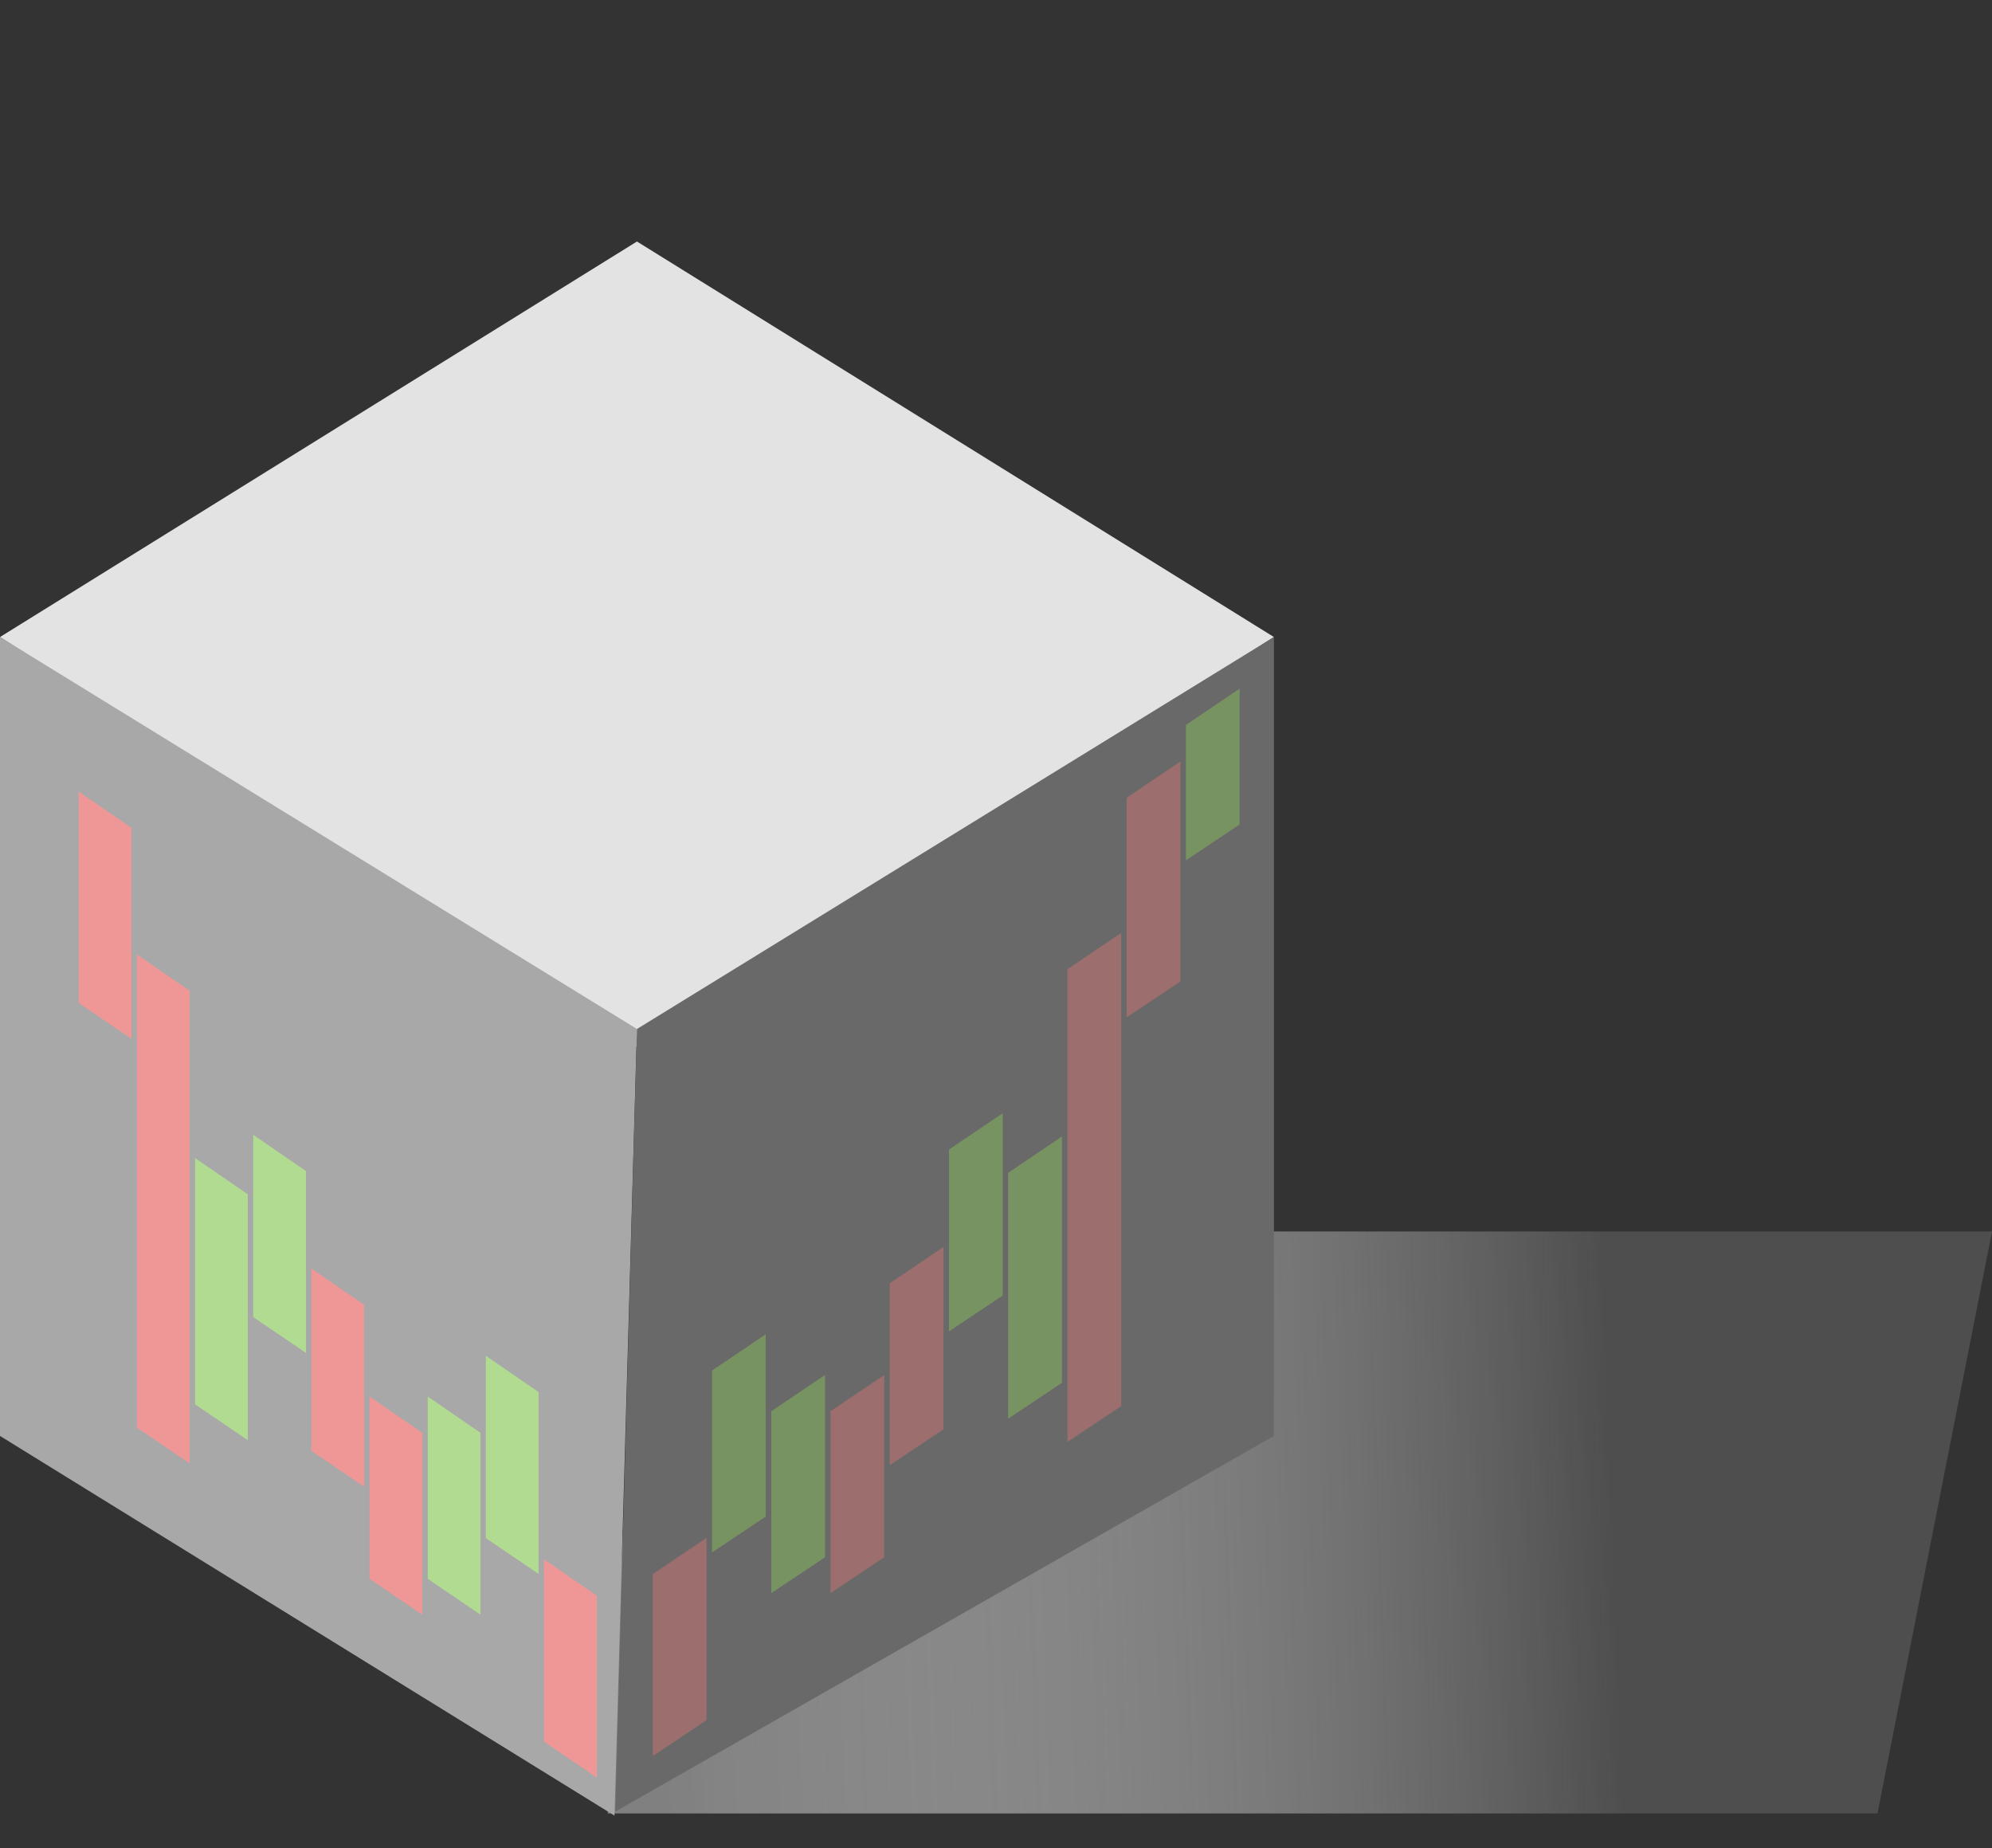<svg xmlns="http://www.w3.org/2000/svg" xmlns:xlink="http://www.w3.org/1999/xlink" width="462.111" height="428.667" viewBox="0 0 462.111 428.667">
  <rect x="0" y="0" width="462.111" height="428.667" fill="#333333" stroke="none"/>
  <defs>
    <linearGradient id="linear-gradient" x1="0.734" y1="0.864" x2="0.033" y2="0.875" gradientUnits="objectBoundingBox">
      <stop offset="0" stop-color="#fff" stop-opacity="0.133"/>
      <stop offset="1" stop-color="gray"/>
    </linearGradient>
  </defs>
  <g id="Group_3" data-name="Group 3" transform="translate(-815.458 -147.35)">
    <path id="Path_6" data-name="Path 6" d="M708.016,422.411v31.5l12.236,8.316V430.829Z" transform="translate(159.019 -119.804)" fill="#b0db91"/>
    <path id="Path_35" data-name="Path 35" d="M745.8,585.7l7.644-6.224,10.492,8.3L755.3,594Z" transform="translate(127.482 -17.988)" fill="none"/>
    <path id="Path_64" data-name="Path 64" d="M.843,0H314.569L288,135H-6.56Z" transform="translate(963 433)" fill="url(#linear-gradient)"/>
    <g id="Group_2" data-name="Group 2" transform="translate(815.458 147.35)">
      <path id="Path_2" data-name="Path 2" d="M39.611,39.611,208.967,0l-37.2,171.766L0,208.967Z" transform="translate(147.762 0) rotate(45)" fill="#e3e3e3"/>
      <path id="Path_4" data-name="Path 4" d="M708.016,413.5V598.813l142.554,88.07,5.208-182.463Z" transform="translate(-708.016 -265.738)" fill="#a8a8a8"/>
      <path id="Union_26" data-name="Union 26" d="M0,49.033V0L12.236,8.418V57.349Z" transform="translate(18.275 183.626)" fill="#ef9797"/>
      <path id="Union_6" data-name="Union 6" d="M0,109.742V0L12.236,8.418V118.058Z" transform="translate(31.766 221.4)" fill="#ef9797"/>
      <path id="Union_8" data-name="Union 8" d="M0,57.128V0L12.236,8.418V65.444Z" transform="translate(45.256 268.618)" fill="#b0db91"/>
      <path id="Union_9" data-name="Union 9" d="M0,42.287V0L12.236,8.418V50.6Z" transform="translate(58.747 263.222)" fill="#b0db91"/>
      <path id="Union_10" data-name="Union 10" d="M0,42.287V0L12.236,8.418V50.6Z" transform="translate(72.238 294.251)" fill="#ef9797"/>
      <path id="Union_11" data-name="Union 11" d="M0,42.287V0L12.236,8.418V50.6Z" transform="translate(85.729 323.931)" fill="#ef9797"/>
      <path id="Union_14" data-name="Union 14" d="M0,42.287V0L12.236,8.418V50.6Z" transform="translate(126.201 361.705)" fill="#ef9797"/>
      <path id="Union_12" data-name="Union 12" d="M0,42.287V0L12.236,8.418V50.6Z" transform="translate(99.22 323.931)" fill="#b0db91"/>
      <path id="Union_13" data-name="Union 13" d="M0,42.287V0L12.236,8.418V50.6Z" transform="translate(112.711 314.487)" fill="#b0db91"/>
      <path id="Path_5" data-name="Path 5" d="M854.674,413.5V598.813l-152.8,87.135,5.037-181.528Z" transform="translate(-559.15 -265.738)" fill="#696969"/>
      <path id="Path_38" data-name="Path 38" d="M720.48,422.411v31.5l-12.464,8.316V430.829Z" transform="translate(-432.902 -262.673)" fill="#779362"/>
      <path id="Union_25" data-name="Union 25" d="M0,27.956V8.418L12.463,0V51.034L0,59.35Z" transform="translate(261.372 176.626)" fill="#9d6e6e"/>
      <path id="Union_16" data-name="Union 16" d="M0,8.316V118.058l12.463-8.418V0Z" transform="translate(260.094 334.459) rotate(180)" fill="#9d6e6e"/>
      <path id="Union_18" data-name="Union 18" d="M0,8.316V65.444l12.463-8.418V0Z" transform="translate(246.352 329.062) rotate(180)" fill="#779362"/>
      <path id="Union_19" data-name="Union 19" d="M0,8.317V50.6l12.463-8.418V0Z" transform="translate(232.61 308.826) rotate(180)" fill="#779362"/>
      <path id="Union_20" data-name="Union 20" d="M0,8.317V50.6l12.463-8.418V0Z" transform="translate(218.868 339.855) rotate(180)" fill="#9d6e6e"/>
      <path id="Union_21" data-name="Union 21" d="M0,8.317V50.6l12.463-8.418V0Z" transform="translate(205.126 369.535) rotate(180)" fill="#9d6e6e"/>
      <path id="Union_24" data-name="Union 24" d="M0,8.317V50.6l12.463-8.418V0Z" transform="translate(163.9 407.309) rotate(180)" fill="#9d6e6e"/>
      <path id="Union_22" data-name="Union 22" d="M0,8.317V50.6l12.463-8.418V0Z" transform="translate(191.384 369.535) rotate(180)" fill="#779362"/>
      <path id="Union_23" data-name="Union 23" d="M0,8.317V50.6l12.463-8.418V0Z" transform="translate(177.642 360.091) rotate(180)" fill="#779362"/>
    </g>
  </g>
</svg>
